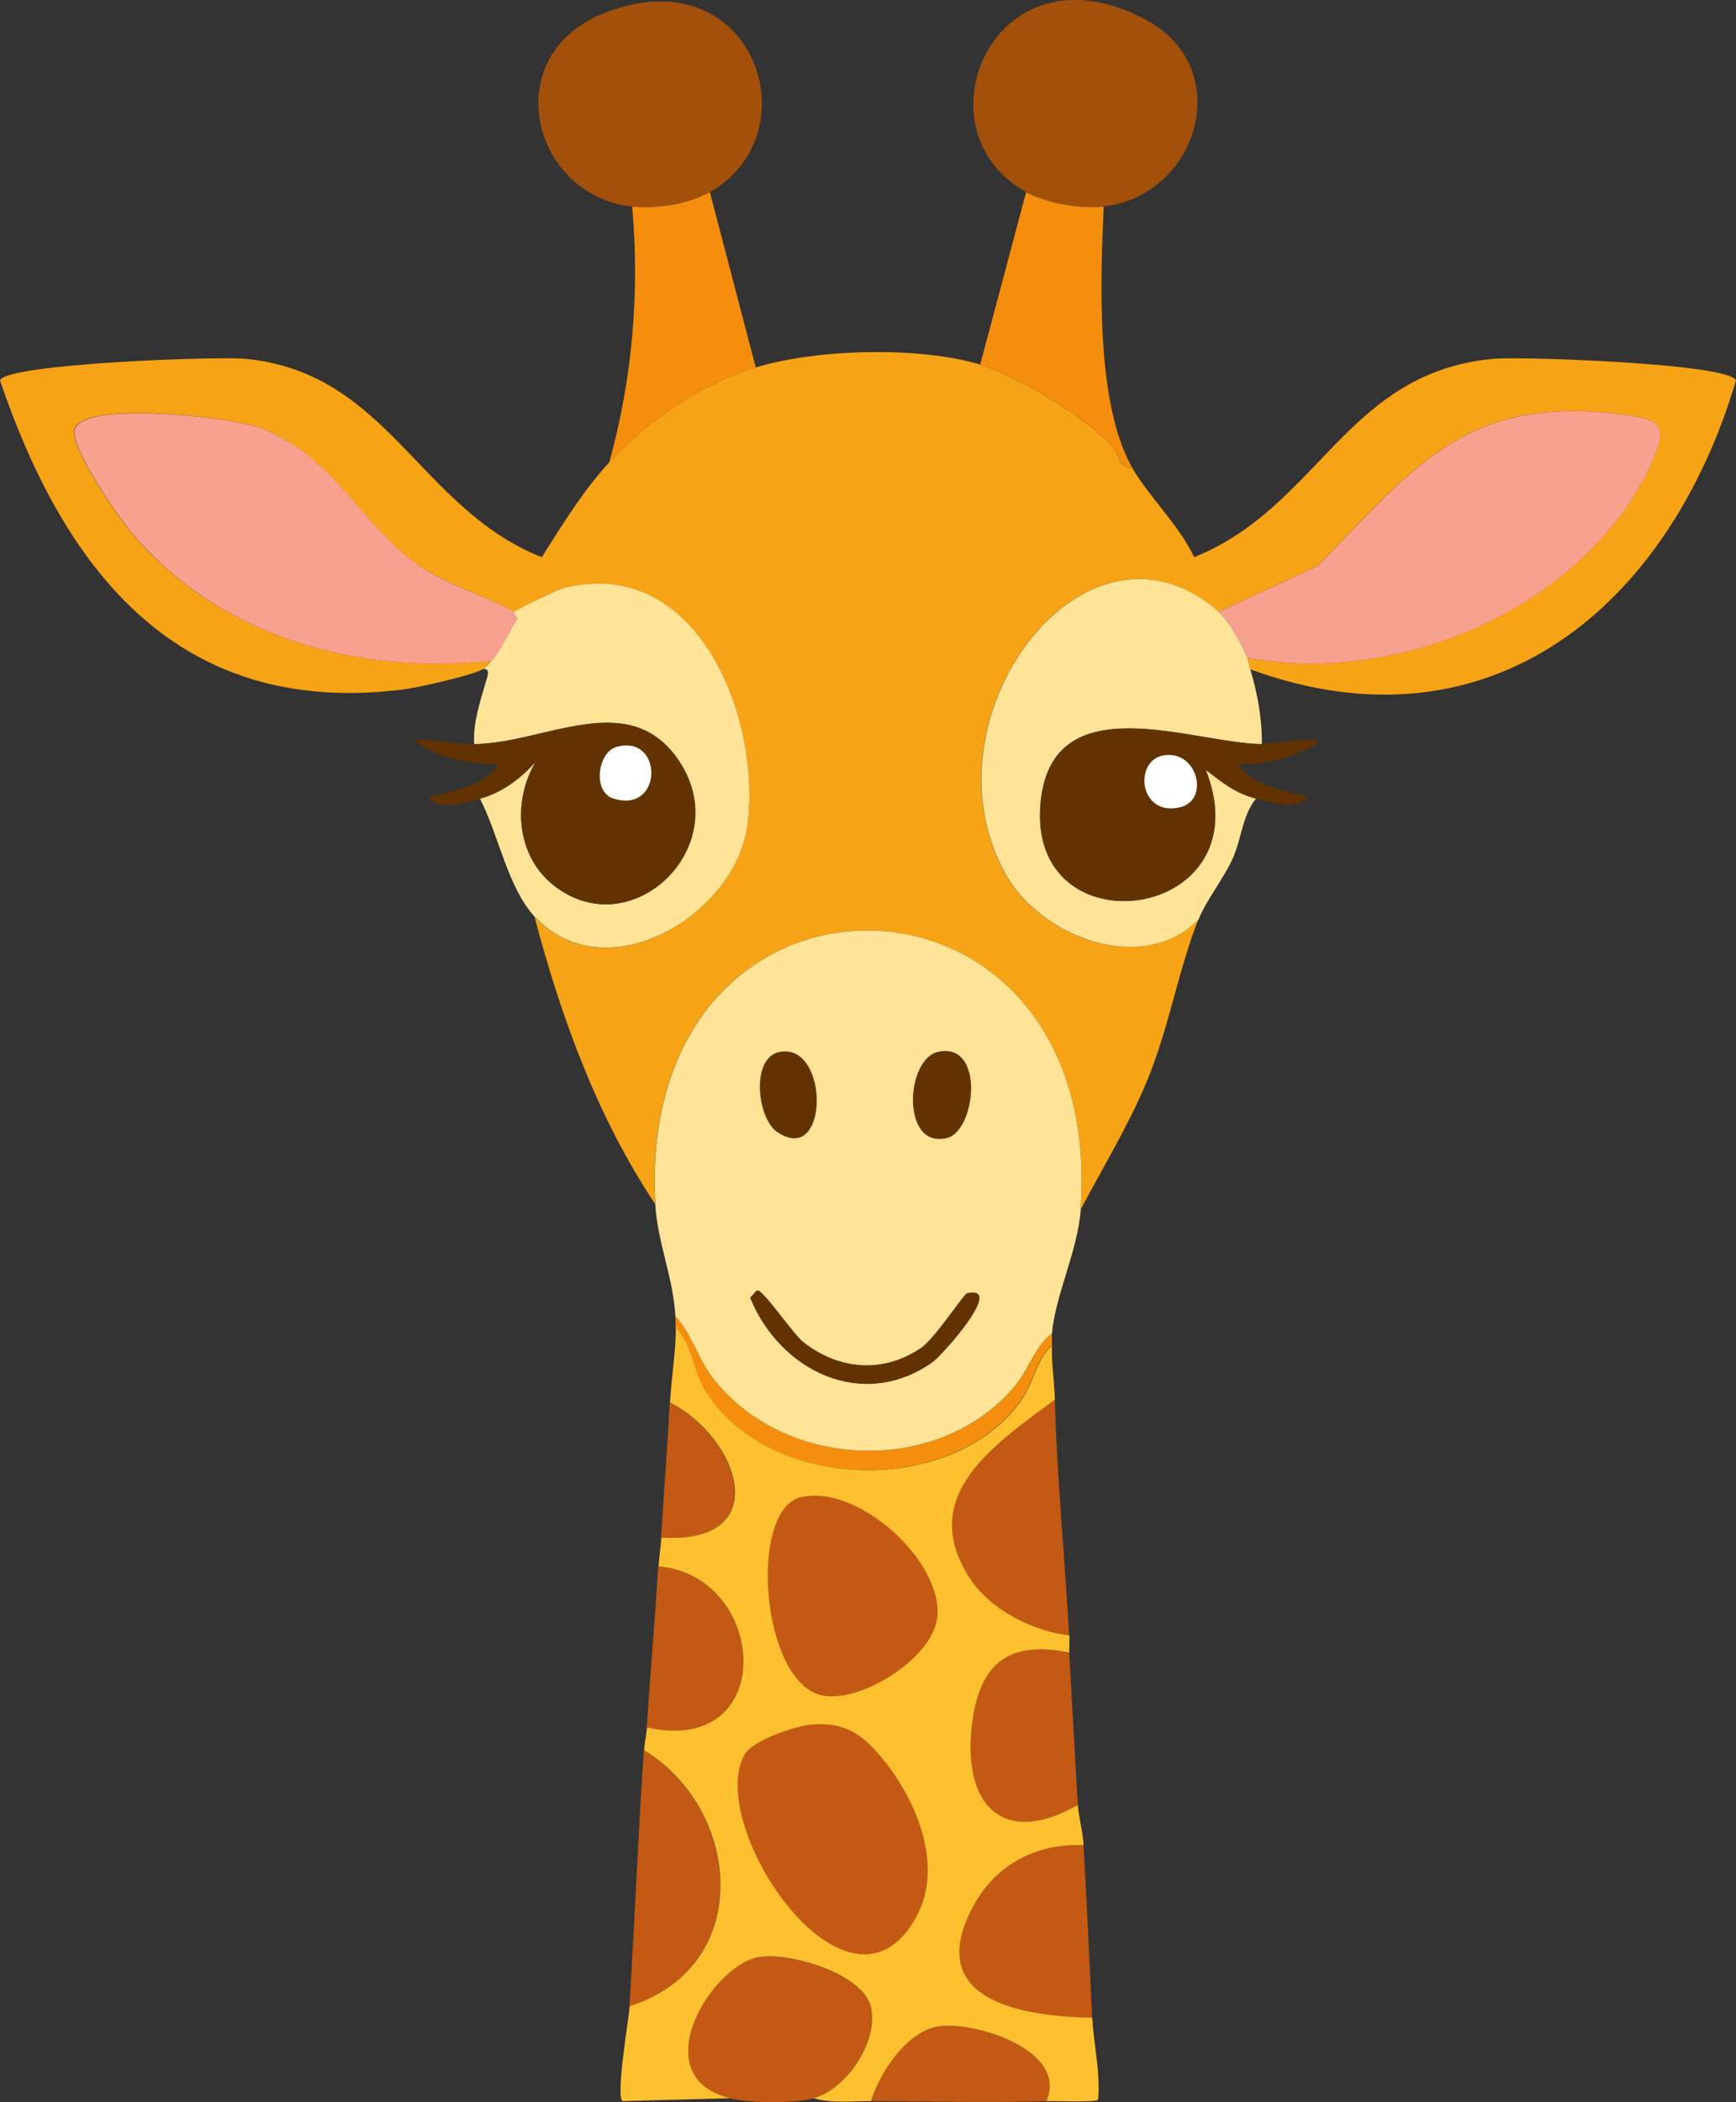 <?xml version="1.0" encoding="UTF-8"?>
<svg id="katman_2" data-name="katman 2" xmlns="http://www.w3.org/2000/svg" viewBox="0 0 144.36 174.74">
  <rect x="0" y="0" width="144.36" height="174.74" fill="#333333" stroke="none"/>
  <defs>
    <style>
      .cls-1 {
        fill: #f7a316;
      }

      .cls-2 {
        fill: #a3500a;
      }

      .cls-3 {
        fill: #fdc12f;
      }

      .cls-4 {
        fill: #fff;
      }

      .cls-5 {
        fill: #c45913;
      }

      .cls-6 {
        fill: #ffe497;
      }

      .cls-7 {
        fill: #f7a18e;
      }

      .cls-8 {
        fill: #623200;
      }

      .cls-9 {
        fill: #f68e0d;
      }
    </style>
  </defs>
  <g id="katman_2-2" data-name="katman 2">
    <g id="_Üretken_Nesne" data-name="Üretken Nesne">
      <g>
        <path class="cls-6" d="M89.87,100.57c-.25,3.41-2.14,7.17-2.39,10.28-1.4,1.03-1.97,3.08-3.11,4.42-6.36,7.48-19.15,6.97-25.1-.72-1.23-1.59-1.78-3.7-3.11-5.14-.14-3.08-1.5-6.19-1.67-9.32-1.69-30.72,37.59-30.1,35.37.48Z"/>
        <path class="cls-8" d="M62.98,107.26c.46-.09,2.98,3.64,3.82,4.3,2.97,2.33,6.64,2.63,9.8.48,1.15-.78,3.53-4.48,3.82-4.54,3.23-.72-2.12,5.21-2.87,5.74-5.85,4.12-12.72.7-15.18-5.38.18-.11.48-.58.6-.6Z"/>
        <path class="cls-8" d="M78.03,87.43c3.9-.81,3.12,6.58.72,7.17-3.85.94-3.46-6.6-.72-7.17Z"/>
        <path class="cls-8" d="M64.89,87.43c4.09-.67,4.07,9.54-.24,6.69-1.7-1.12-2.27-6.28.24-6.69Z"/>
      </g>
      <g>
        <path class="cls-5" d="M67.64,174.43c-1.6.44-5.31.4-6.93,0-7.22-1.79-1.62-10.92,2.27-11.71,2.48-.51,8.83,1.34,9.44,4.18s-2.04,6.78-4.78,7.53Z"/>
        <path class="cls-5" d="M88.91,135.95c-3.13-.37-6.66-2.18-8.37-4.9-4.27-6.8,2.28-11.06,7.17-14.7.19,6.5.83,13.09,1.2,19.6Z"/>
        <path class="cls-5" d="M90.1,153.39c.28,4.77.49,9.56.72,14.34-6.09-.12-14.19-1.54-9.8-9.44,1.88-3.38,5.27-5.07,9.08-4.9Z"/>
        <path class="cls-5" d="M88.91,137.38c.24,4.21.47,8.46.72,12.67-6.09,3.48-9.51.16-8.84-6.33.53-5.21,2.81-7.41,8.13-6.33Z"/>
        <path class="cls-5" d="M52.34,166.78c.44-7.07.72-14.19,1.2-21.27,8.07,4.89,9.25,17.93-1.2,21.27Z"/>
        <path class="cls-5" d="M53.78,143.59c.3-4.46.68-8.93.96-13.38,9.14.81,10.01,15.85-.96,13.38Z"/>
        <path class="cls-5" d="M87,174.66c-4.83.16-9.74,0-14.58,0,.71-2.38,3-5.82,5.62-6.21,2.98-.45,10.8,1.98,8.96,6.21Z"/>
        <path class="cls-9" d="M87.48,110.85c-.03.31.01.64,0,.96-1.31,1.14-1.57,3.19-2.63,4.66-5.81,8.05-21.14,7.53-26.29-.96-.95-1.57-1.06-3.83-2.39-5.14,0-.32.01-.64,0-.96,1.33,1.44,1.88,3.55,3.11,5.14,5.95,7.69,18.74,8.2,25.1.72,1.14-1.34,1.7-3.39,3.11-4.42Z"/>
        <path class="cls-5" d="M54.97,127.82c.23-3.74.54-7.5.72-11.23,5.85,3.01,8.7,11.8-.72,11.23Z"/>
        <g>
          <path class="cls-3" d="M87.48,111.81c-.06,1.34.2,3.09.24,4.54-4.89,3.64-11.44,7.89-7.17,14.7,1.71,2.72,5.24,4.52,8.37,4.9.03.46-.02,1.05,0,1.43-5.31-1.08-7.59,1.12-8.13,6.33-.66,6.49,2.75,9.81,8.84,6.33.06.96.4,2.11.48,3.35-3.81-.17-7.2,1.52-9.08,4.9-4.39,7.9,3.71,9.32,9.8,9.44.11,2.25.7,4.52.48,6.81-.17.24-3.66.1-4.3.12,1.84-4.24-5.98-6.66-8.96-6.21-2.62.39-4.9,3.83-5.62,6.21-1.53,0-3.31.2-4.78-.24,2.74-.75,5.39-4.68,4.78-7.53s-6.96-4.69-9.44-4.18c-3.89.8-9.49,9.92-2.27,11.71l-8.96.24c-.57-.4.53-6.86.6-7.89,10.45-3.34,9.27-16.38,1.2-21.27.04-.64.19-1.24.24-1.91,10.96,2.46,10.09-12.57.96-13.38.05-.8.19-1.63.24-2.39,9.42.57,6.57-8.22.72-11.23.1-1.98.49-4.32.48-6.21,1.33,1.31,1.44,3.56,2.39,5.14,5.15,8.48,20.48,9.01,26.29.96,1.06-1.47,1.31-3.52,2.63-4.66Z"/>
          <path class="cls-5" d="M67.52,143.35c2.39-.17,3.82.53,5.38,2.27,3.12,3.48,5.67,9.26,3.35,13.62-5.57,10.45-17.67-7.36-14.34-13.38.66-1.2,4.32-2.42,5.62-2.51Z"/>
          <path class="cls-5" d="M66.56,124.47c4.77-1.19,12.09,5.47,11.35,10.16-.51,3.27-6.24,6.88-9.44,6.33-5.17-.88-6.29-15.4-1.91-16.49Z"/>
        </g>
      </g>
      <g>
        <path class="cls-1" d="M81.5,30.31c3.02.9,9.22,4.61,11.23,7.05.17.21.32,1.64,1.43,1.55,1.32,2.29,3.94,4.81,5.14,7.41,10.44-4.22,12.63-15.35,24.86-16.49,2.33-.22,19.67.39,20.2,1.79-5.5,18.58-20.3,31.36-40.39,24.02-.09-.29-.22-.91-.24-.96,12.57,2.35,27.85-4.12,33.46-15.89,1.74-3.65.9-3.99-2.99-4.42-12.47-1.4-16.8,4.67-24.62,12.67l-8.25,3.82c-11.11-9.77-25.02,8.93-17.69,21.87,2.92,5.15,11.32,8.43,16.01,3.7-1.66,4.16-2.45,9.08-4.3,13.5-1.54,3.68-3.64,7.12-5.5,10.64,2.22-30.58-37.07-31.19-35.37-.48-4.83-7.25-7.82-15.52-10.04-23.9,5.91,6.37,16.67-.1,17.69-7.53,1.22-8.97-4.19-22.69-15.42-19.72-.33.09-3.8,1.74-3.94,1.91-2.68-1.45-5.74-2.25-8.25-4.06-4.65-3.37-6.86-8.94-12.91-11.23-2.41-.91-14.7-2.29-15.42.12-.42,1.42,3.5,7.11,4.54,8.37,7.3,8.86,18.94,12.08,30.11,10.87-.22.22-.44.55-.72.72-.92.53-5.38,1.52-6.57,1.67C14.99,59.66,5.44,47.65,0,31.62c.52-1.39,18.13-2.02,20.43-1.79,11.86,1.16,14.38,12.41,24.62,16.49,1.78-2.79,3.36-5.43,5.62-7.89,3.13-3.42,7.71-6.54,12.19-7.89,5.09-1.54,13.55-1.76,18.64-.24Z"/>
        <path class="cls-6" d="M101.34,50.86c.91.8,1.94,2.69,2.39,3.82.02.05.15.66.24.96.59,1.94.99,4.16.96,6.21-5.6-.01-17.48-5.09-18.4,4.9-1.16,12.53,18.68,9.84,13.74-2.75,1.4,1.06,2.41,1.92,4.18,2.39-1.11,1.3-1.21,3.31-1.91,4.9-.77,1.75-2.22,3.5-2.87,5.14-4.69,4.73-13.1,1.44-16.01-3.7-7.34-12.94,6.58-31.64,17.69-21.87Z"/>
        <path class="cls-6" d="M44.45,76.19c-2.23-2.41-3.04-6.95-4.54-9.8,1.88-.53,3.38-1.67,4.66-3.11-1.96,3.24-1.68,7.79,1.43,10.28,6.5,5.2,15.28-3.27,10.4-10.4-4.14-6.04-11.11-1.36-16.97-1.31-.1-1.81.48-3.44.96-5.14.08-.28.49-1.23-.24-1.08.28-.16.5-.5.72-.72.76-.76,1.45-2.47,2.15-3.47.02-.03-.44-.35-.24-.6.14-.17,3.61-1.82,3.94-1.91,11.22-2.98,16.64,10.74,15.42,19.72-1.01,7.43-11.78,13.9-17.69,7.53Z"/>
        <g>
          <path class="cls-2" d="M91.78,17.16c-1.93.21-4.74-.25-6.45-1.2-9.36-5.15-2.69-21.05,9.92-14.34,7.64,4.06,4.33,14.68-3.47,15.54Z"/>
          <path class="cls-2" d="M59.03,15.97c-1.73.99-4.49,1.4-6.45,1.2-8.38-.9-11.2-12.46-2.51-16.01,12.44-5.08,17.69,9.81,8.96,14.82Z"/>
          <path class="cls-9" d="M59.03,15.97l3.82,14.58c-4.48,1.35-9.06,4.47-12.19,7.89,1.92-6.88,2.55-14.13,1.91-21.27,1.96.21,4.72-.2,6.45-1.2Z"/>
          <path class="cls-9" d="M91.78,17.16c-.27,6.12-.68,16.42,2.39,21.75-1.12.09-1.26-1.35-1.43-1.55-2.01-2.44-8.21-6.15-11.23-7.05l3.82-14.34c1.71.94,4.53,1.41,6.45,1.2Z"/>
          <path class="cls-7" d="M42.78,50.86c-.2.24.26.57.24.6-.7,1-1.39,2.71-2.15,3.47-11.18,1.21-22.81-2.01-30.11-10.87-1.04-1.26-4.96-6.94-4.54-8.37.71-2.4,13-1.03,15.42-.12,6.05,2.29,8.26,7.86,12.91,11.23,2.51,1.82,5.56,2.61,8.25,4.06Z"/>
          <path class="cls-7" d="M103.73,54.68c-.45-1.13-1.48-3.02-2.39-3.82l8.25-3.82c7.82-8,12.14-14.06,24.62-12.67,3.89.44,4.73.77,2.99,4.42-5.61,11.78-20.89,18.25-33.46,15.89Z"/>
        </g>
        <g>
          <path class="cls-8" d="M39.91,66.4c-1.18.33-3.49,1.08-4.3-.12,2.08-.55,4.53-.85,5.86-2.75-2.36-.03-5.19-.46-7.05-2.03,1.74-.08,3.22.37,5.02.36,5.86-.04,12.83-4.73,16.97,1.31,4.89,7.13-3.9,15.6-10.4,10.4-3.11-2.49-3.4-7.03-1.43-10.28-1.28,1.44-2.78,2.58-4.66,3.11Z"/>
          <path class="cls-4" d="M51.27,62.09c3.89-1.09,3.91,5.56-.24,4.3-1.79-.54-1.34-3.86.24-4.3Z"/>
        </g>
        <g>
          <path class="cls-8" d="M104.92,61.85c.69,0,4.81-.67,4.78-.12-2.07,1.18-4.39,1.88-6.81,1.79,1.34,1.89,3.84,2.13,5.86,2.75-.94,1.11-3.05.45-4.3.12-1.77-.47-2.78-1.33-4.18-2.39,4.94,12.59-14.9,15.28-13.74,2.75.92-9.99,12.8-4.91,18.4-4.9Z"/>
          <path class="cls-4" d="M96.68,62.81c2.86-.59,3.99,3.7,1.43,4.3-3.37.79-3.85-3.8-1.43-4.3Z"/>
        </g>
      </g>
    </g>
</g>
</svg>